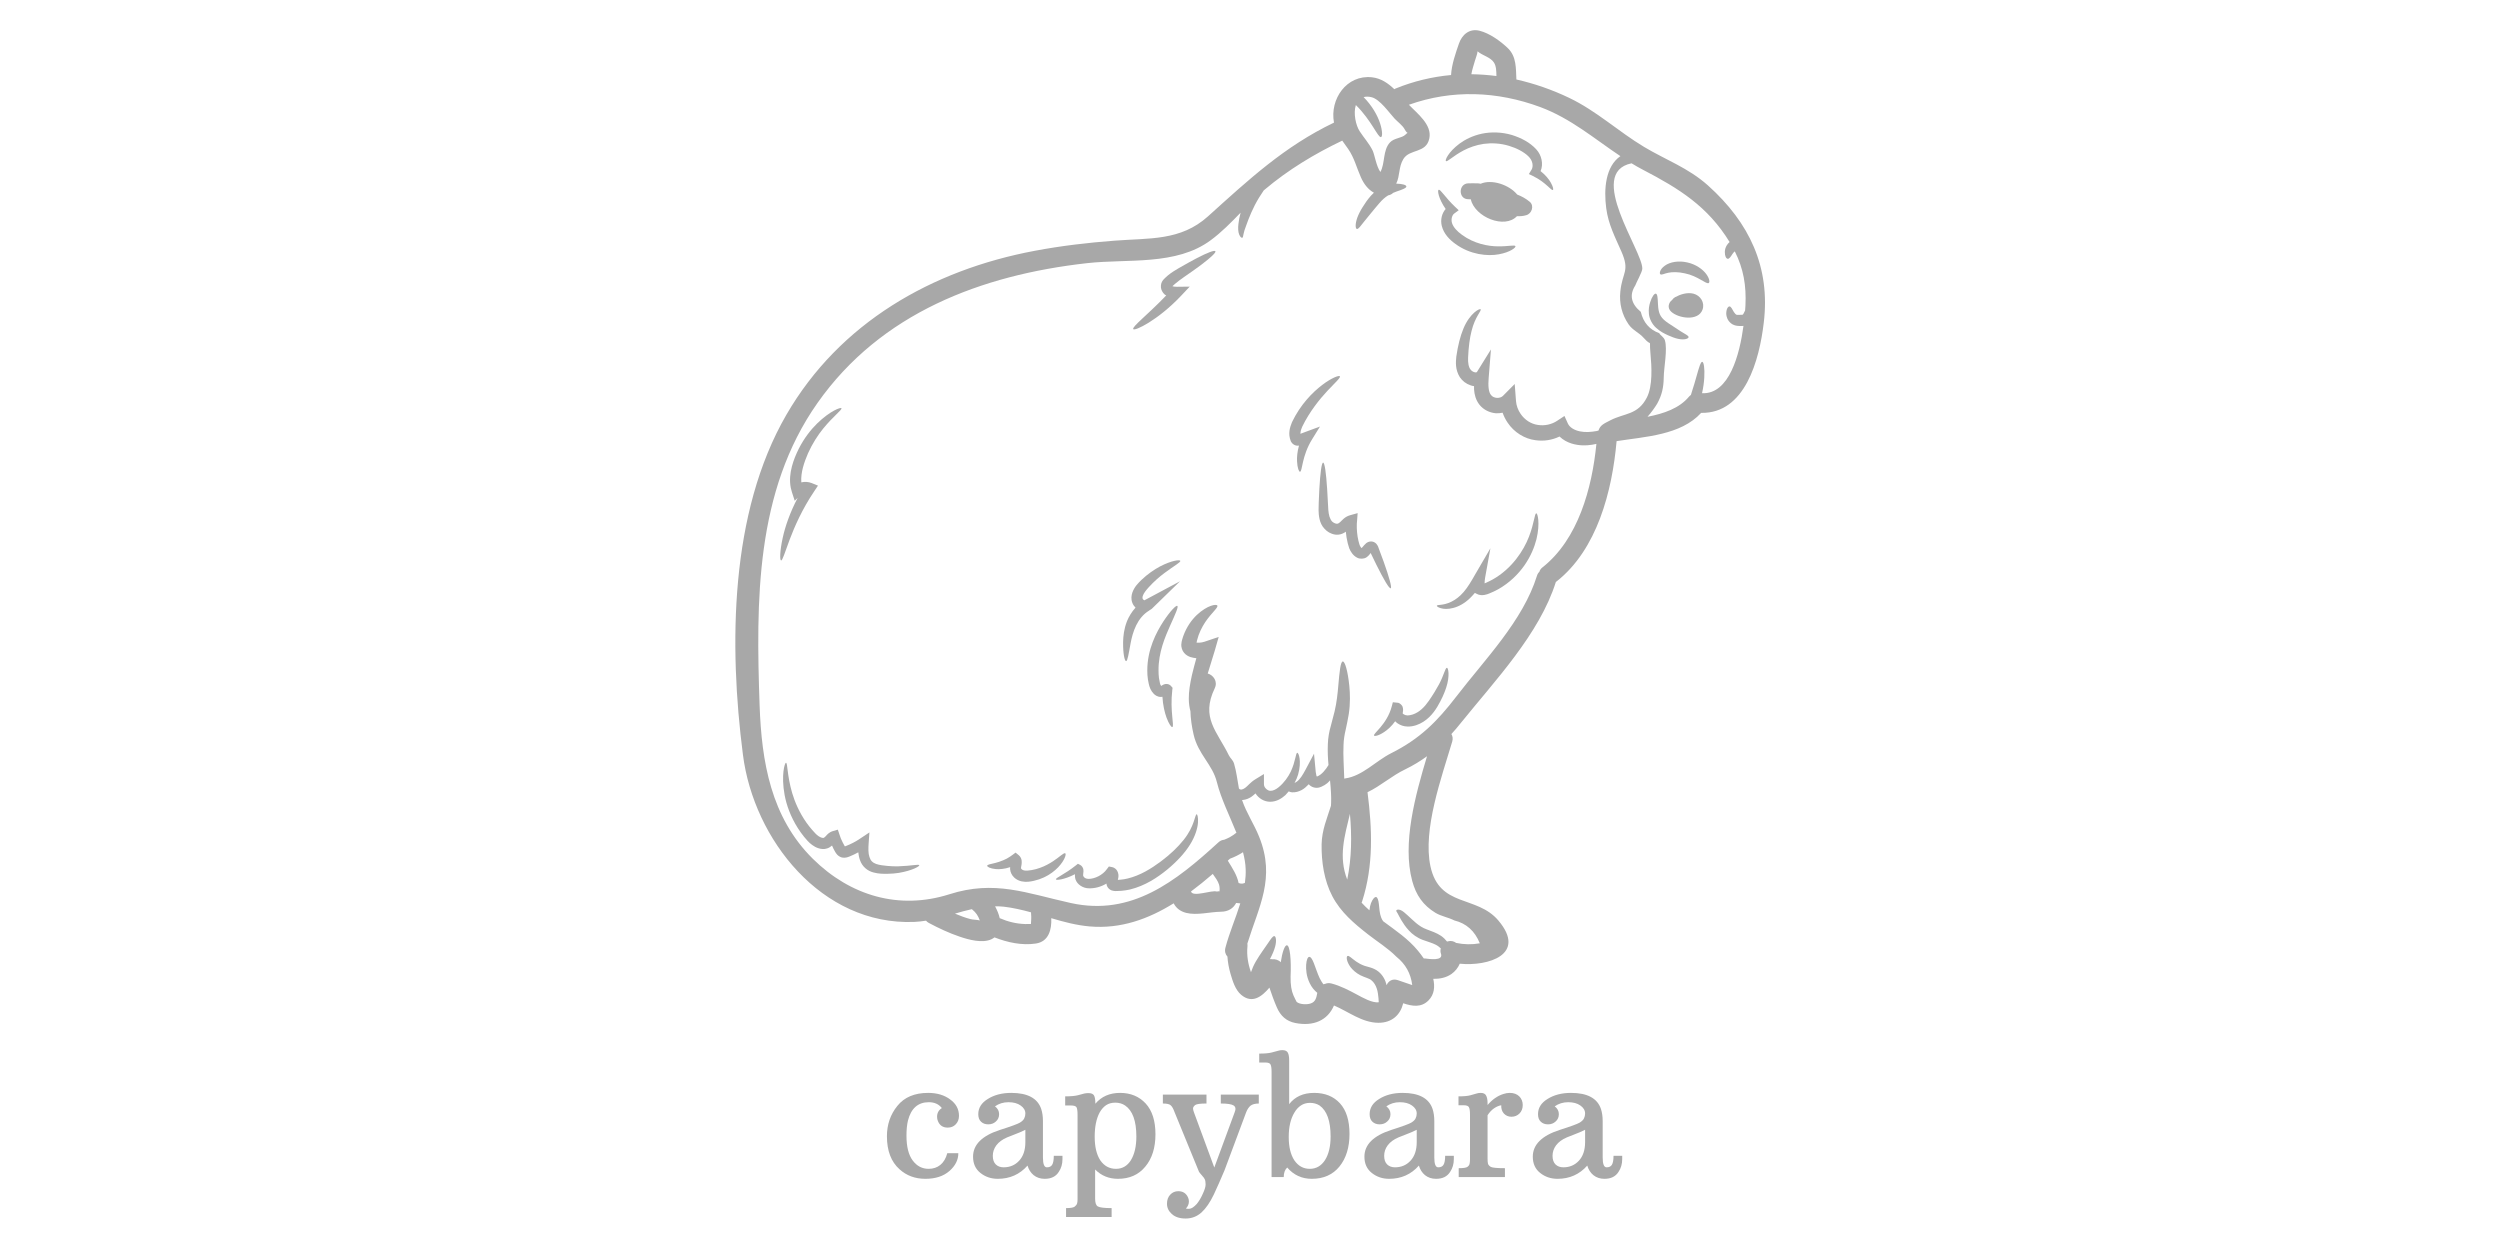 <svg xmlns="http://www.w3.org/2000/svg" xmlns:xlink="http://www.w3.org/1999/xlink" width="240" zoomAndPan="magnify" viewBox="0 0 180 90" height="120" preserveAspectRatio="xMidYMid meet" version="1.0"><defs><g/><clipPath id="fb0b25c9d9"><path d="M 52.449 2 L 127.449 2 L 127.449 73.949 L 52.449 73.949 Z M 52.449 2 " clip-rule="nonzero"/></clipPath></defs><rect x="-18" width="216" fill="#ffffff" y="-9" height="108" fill-opacity="1"/><path fill="#a8a8a8" d="M 121.934 21.145 C 122.434 21.277 122.762 21.789 122.582 22.293 C 122.277 23.148 120.844 22.926 120.324 22.441 C 120.023 22.164 120.137 21.785 120.395 21.594 C 120.441 21.523 120.508 21.453 120.602 21.398 C 120.992 21.188 121.488 21.031 121.934 21.145 " fill-opacity="1" fill-rule="nonzero"/><path fill="#a8a8a8" d="M 86.16 58.629 C 86.211 58.629 86.281 58.84 86.254 59.238 C 86.223 59.637 86.059 60.207 85.684 60.809 C 85.312 61.41 84.738 62.031 84.035 62.613 C 83.332 63.184 82.457 63.773 81.363 64.043 C 81.164 64.086 80.961 64.121 80.762 64.137 C 80.66 64.148 80.559 64.152 80.457 64.152 C 80.355 64.148 80.289 64.18 80.047 64.113 C 79.93 64.074 79.809 63.98 79.738 63.863 C 79.688 63.77 79.668 63.688 79.664 63.617 C 79.254 63.863 78.801 63.98 78.348 63.957 C 77.98 63.938 77.555 63.699 77.43 63.301 C 77.402 63.199 77.387 63.098 77.395 62.988 C 77.395 62.969 77.402 62.957 77.402 62.941 C 76.594 63.355 76.039 63.387 76.027 63.316 C 75.988 63.203 76.641 62.969 77.492 62.285 L 77.609 62.191 L 77.777 62.277 C 77.906 62.34 77.996 62.512 78.004 62.617 C 78.02 62.727 78.004 62.805 77.996 62.871 C 77.988 62.938 77.984 62.996 77.984 63.027 C 77.984 63.047 77.992 63.07 78.004 63.09 C 78.055 63.195 78.184 63.281 78.387 63.281 C 78.82 63.273 79.379 63.02 79.695 62.578 L 79.84 62.387 L 80.098 62.438 C 80.227 62.469 80.371 62.578 80.43 62.688 C 80.496 62.801 80.516 62.902 80.527 62.98 C 80.539 63.121 80.512 63.25 80.484 63.352 C 80.551 63.352 80.617 63.344 80.688 63.336 C 80.852 63.324 81.016 63.293 81.184 63.254 C 82.086 63.039 82.891 62.539 83.578 62.027 C 84.266 61.512 84.82 60.98 85.215 60.48 C 86.02 59.488 86.031 58.629 86.16 58.629 " fill-opacity="1" fill-rule="nonzero"/><path fill="#a8a8a8" d="M 76.699 61.438 C 76.785 61.488 76.676 61.93 76.184 62.449 C 75.934 62.707 75.59 62.977 75.156 63.176 C 74.941 63.277 74.699 63.359 74.441 63.418 C 74.188 63.473 73.906 63.531 73.551 63.457 C 73.164 63.375 72.773 63.07 72.727 62.582 C 72.727 62.527 72.727 62.477 72.73 62.434 C 72.332 62.57 71.961 62.598 71.691 62.574 C 71.277 62.535 71.07 62.406 71.078 62.332 C 71.09 62.16 72.012 62.23 72.902 61.551 L 73.121 61.387 L 73.359 61.582 C 73.473 61.676 73.551 61.844 73.559 61.969 C 73.574 62.09 73.559 62.18 73.551 62.258 C 73.52 62.398 73.508 62.512 73.512 62.516 C 73.512 62.535 73.59 62.645 73.727 62.668 C 73.859 62.703 74.074 62.684 74.285 62.645 C 74.492 62.609 74.688 62.555 74.871 62.488 C 75.242 62.359 75.559 62.18 75.816 62.012 C 76.32 61.68 76.598 61.375 76.699 61.438 " fill-opacity="1" fill-rule="nonzero"/><path fill="#a8a8a8" d="M 84.98 40.379 C 85.02 40.488 84.52 40.746 83.824 41.27 C 83.48 41.527 83.09 41.863 82.707 42.285 C 82.516 42.496 82.34 42.715 82.281 42.906 C 82.25 42.992 82.258 43.098 82.27 43.109 C 82.285 43.152 82.359 43.211 82.395 43.223 C 82.398 43.223 82.398 43.227 82.398 43.227 C 82.422 43.211 82.438 43.191 82.461 43.188 L 84.961 41.852 L 82.922 43.84 C 82.891 43.863 82.863 43.879 82.836 43.895 C 82.809 43.914 82.789 43.93 82.762 43.941 C 82.754 43.949 82.746 43.953 82.734 43.965 C 82.324 44.207 82.012 44.605 81.812 45.012 C 81.594 45.453 81.48 45.91 81.406 46.301 C 81.262 47.086 81.184 47.602 81.078 47.602 C 80.977 47.598 80.855 47.102 80.863 46.242 C 80.871 45.816 80.922 45.285 81.148 44.715 C 81.281 44.395 81.48 44.055 81.758 43.75 C 81.664 43.656 81.59 43.555 81.535 43.422 C 81.418 43.125 81.461 42.875 81.531 42.66 C 81.688 42.23 81.961 41.977 82.176 41.762 C 82.629 41.328 83.105 41.008 83.52 40.785 C 84.359 40.348 84.949 40.285 84.98 40.379 " fill-opacity="1" fill-rule="nonzero"/><path fill="#a8a8a8" d="M 104.176 48.082 C 104.273 48.07 104.406 48.648 104.129 49.5 C 103.992 49.926 103.785 50.383 103.484 50.891 C 103.188 51.383 102.715 51.961 101.965 52.215 C 101.762 52.281 101.551 52.32 101.32 52.309 C 101.066 52.301 100.848 52.227 100.637 52.09 C 100.574 52.051 100.512 51.992 100.453 51.93 C 100.203 52.281 99.918 52.535 99.676 52.695 C 99.262 52.98 98.965 53.023 98.93 52.961 C 98.895 52.887 99.105 52.703 99.387 52.371 C 99.672 52.035 100.035 51.523 100.211 50.844 L 100.285 50.562 L 100.641 50.598 C 100.781 50.605 100.973 50.789 100.992 50.914 C 101.031 51.035 101.02 51.109 101.02 51.172 C 101.016 51.227 101.004 51.277 101 51.312 L 100.996 51.367 C 100.996 51.371 100.996 51.371 100.996 51.371 C 101 51.371 101.004 51.391 101.074 51.434 C 101.137 51.477 101.254 51.512 101.34 51.512 C 101.449 51.512 101.586 51.484 101.711 51.445 C 102.191 51.289 102.574 50.898 102.863 50.477 C 103.16 50.055 103.418 49.625 103.605 49.281 C 103.977 48.582 104.055 48.082 104.176 48.082 " fill-opacity="1" fill-rule="nonzero"/><path fill="#a8a8a8" d="M 110.148 14.535 C 110.48 14.824 110.285 15.383 109.895 15.492 C 109.664 15.562 109.441 15.574 109.219 15.566 C 108.34 16.504 106.199 15.645 105.891 14.344 C 105.836 14.352 105.777 14.344 105.727 14.344 C 104.984 14.359 104.988 13.211 105.727 13.199 C 105.973 13.191 106.215 13.199 106.457 13.203 C 106.512 13.211 106.559 13.223 106.605 13.23 C 107.406 12.883 108.66 13.301 109.238 14.008 C 109.566 14.137 109.867 14.297 110.148 14.535 " fill-opacity="1" fill-rule="nonzero"/><path fill="#a8a8a8" d="M 87.508 18.09 C 87.566 18.176 87.176 18.547 86.488 19.066 C 86.148 19.324 85.727 19.617 85.262 19.938 C 85.035 20.098 84.805 20.262 84.598 20.441 C 84.547 20.484 84.492 20.535 84.445 20.578 C 84.43 20.59 84.426 20.598 84.418 20.609 C 84.465 20.629 84.582 20.648 84.734 20.648 L 85.66 20.637 L 85.016 21.32 C 83.371 23.055 81.684 23.867 81.594 23.695 C 81.488 23.531 82.633 22.664 83.969 21.27 C 83.938 21.25 83.91 21.242 83.875 21.219 C 83.762 21.121 83.668 20.996 83.613 20.828 C 83.559 20.668 83.582 20.434 83.66 20.289 C 83.742 20.145 83.828 20.07 83.891 20.008 C 83.953 19.949 84.02 19.891 84.086 19.832 C 84.348 19.617 84.617 19.457 84.867 19.309 C 85.359 19.027 85.801 18.781 86.184 18.578 C 86.945 18.188 87.449 17.992 87.508 18.09 " fill-opacity="1" fill-rule="nonzero"/><path fill="#a8a8a8" d="M 109.113 17.727 C 109.156 17.816 108.746 18.16 107.918 18.309 C 107.113 18.461 105.855 18.344 104.785 17.559 C 104.363 17.254 103.953 16.836 103.809 16.27 C 103.699 15.828 103.809 15.363 104.086 15.047 C 103.566 14.293 103.48 13.699 103.582 13.668 C 103.715 13.609 104.043 14.207 104.762 14.887 L 105.027 15.137 L 104.699 15.379 C 104.547 15.492 104.461 15.801 104.547 16.066 C 104.637 16.355 104.906 16.652 105.262 16.906 C 106.129 17.547 107.152 17.738 107.875 17.738 C 108.605 17.746 109.066 17.613 109.113 17.727 " fill-opacity="1" fill-rule="nonzero"/><path fill="#a8a8a8" d="M 121.578 24.27 C 121.586 24.379 121.281 24.5 120.816 24.395 C 120.59 24.348 120.336 24.246 120.082 24.133 C 119.832 24.016 119.531 23.871 119.242 23.605 C 118.949 23.348 118.754 22.945 118.723 22.609 C 118.684 22.262 118.742 21.988 118.809 21.77 C 118.945 21.336 119.121 21.121 119.223 21.145 C 119.34 21.176 119.355 21.457 119.371 21.848 C 119.379 22.043 119.395 22.262 119.453 22.473 C 119.516 22.68 119.609 22.844 119.793 23.016 C 119.973 23.184 120.211 23.332 120.441 23.48 C 120.66 23.625 120.855 23.754 121.023 23.863 C 121.344 24.07 121.574 24.156 121.578 24.27 " fill-opacity="1" fill-rule="nonzero"/><path fill="#a8a8a8" d="M 60.582 29.391 C 60.652 29.5 60.016 29.941 59.262 30.867 C 58.887 31.332 58.496 31.926 58.176 32.641 C 57.906 33.27 57.641 34.02 57.695 34.73 C 57.945 34.672 58.203 34.688 58.441 34.781 L 58.895 34.965 L 58.625 35.371 C 56.875 37.965 56.453 40.398 56.234 40.352 C 56.145 40.336 56.137 39.711 56.359 38.707 C 56.531 37.926 56.871 36.91 57.434 35.844 L 57.219 36.055 L 57.02 35.441 C 56.988 35.344 56.961 35.242 56.938 35.133 C 56.828 34.586 56.895 34.055 57.016 33.59 C 57.137 33.121 57.316 32.707 57.508 32.316 C 57.898 31.547 58.375 30.938 58.84 30.484 C 59.77 29.578 60.539 29.309 60.582 29.391 " fill-opacity="1" fill-rule="nonzero"/><path fill="#a8a8a8" d="M 110.613 36.961 C 110.707 36.945 110.902 37.672 110.625 38.824 C 110.48 39.398 110.211 40.055 109.762 40.703 C 109.312 41.344 108.68 41.969 107.879 42.422 C 107.68 42.539 107.461 42.629 107.254 42.719 C 107.152 42.762 107.027 42.812 106.875 42.836 C 106.719 42.863 106.516 42.863 106.324 42.758 L 106.191 42.688 C 106.074 42.82 105.961 42.953 105.84 43.066 C 105.465 43.434 105.02 43.676 104.641 43.77 C 104.258 43.875 103.934 43.852 103.734 43.789 C 103.531 43.73 103.441 43.648 103.453 43.613 C 103.477 43.516 103.895 43.617 104.484 43.332 C 104.781 43.188 105.09 42.965 105.383 42.625 C 105.676 42.285 105.941 41.84 106.23 41.328 L 107.309 39.477 L 106.926 41.605 C 106.902 41.734 106.895 41.871 106.891 42.004 C 106.906 41.992 106.926 41.988 106.949 41.977 C 107.129 41.898 107.309 41.816 107.48 41.719 C 108.871 40.934 109.703 39.633 110.082 38.652 C 110.469 37.656 110.488 36.961 110.613 36.961 " fill-opacity="1" fill-rule="nonzero"/><path fill="#a8a8a8" d="M 96.473 27.094 C 96.535 27.191 96.137 27.543 95.57 28.145 C 95.016 28.738 94.281 29.645 93.762 30.719 C 93.699 30.867 93.648 31.008 93.637 31.133 C 93.629 31.164 93.629 31.199 93.629 31.234 C 93.766 31.184 93.902 31.133 94.035 31.082 L 95.039 30.711 L 94.488 31.602 C 93.711 32.84 93.781 33.965 93.598 33.965 C 93.527 33.973 93.41 33.703 93.387 33.215 C 93.371 32.91 93.406 32.52 93.527 32.082 C 93.434 32.098 93.312 32.094 93.199 32.035 C 93.055 31.965 92.977 31.844 92.938 31.766 C 92.723 31.227 92.867 30.785 93.023 30.398 C 93.629 29.129 94.492 28.258 95.195 27.719 C 95.895 27.188 96.418 27.008 96.473 27.094 " fill-opacity="1" fill-rule="nonzero"/><path fill="#a8a8a8" d="M 122.84 19.719 C 123.09 20.055 123.117 20.32 123.027 20.379 C 122.84 20.484 122.258 19.871 121.305 19.68 C 120.836 19.574 120.406 19.578 120.121 19.637 C 119.832 19.691 119.652 19.812 119.555 19.754 C 119.457 19.711 119.496 19.387 119.875 19.125 C 120.246 18.855 120.867 18.754 121.484 18.895 C 122.105 19.031 122.59 19.387 122.84 19.719 " fill-opacity="1" fill-rule="nonzero"/><path fill="#a8a8a8" d="M 111.664 13.16 C 111.828 13.457 111.859 13.648 111.809 13.676 C 111.691 13.75 111.301 13.117 110.367 12.672 L 110.078 12.531 L 110.273 12.215 C 110.414 11.98 110.367 11.559 110.043 11.254 C 109.723 10.938 109.188 10.66 108.645 10.5 C 108.016 10.309 107.387 10.285 106.824 10.359 C 106.266 10.441 105.773 10.625 105.383 10.828 C 104.598 11.242 104.207 11.676 104.109 11.598 C 104.023 11.547 104.27 10.953 105.082 10.344 C 105.48 10.051 106.031 9.766 106.699 9.625 C 107.355 9.488 108.121 9.5 108.871 9.723 C 109.539 9.938 110.133 10.242 110.602 10.742 C 111 11.164 111.141 11.824 110.922 12.32 C 111.289 12.609 111.531 12.918 111.664 13.16 " fill-opacity="1" fill-rule="nonzero"/><g clip-path="url(#fb0b25c9d9)"><path fill="#a8a8a8" d="M 70.547 66.273 C 70.418 65.93 70.285 65.715 69.988 65.473 C 69.98 65.469 69.98 65.465 69.969 65.461 C 69.562 65.551 69.164 65.66 68.758 65.781 C 69.125 65.938 69.496 66.074 69.875 66.176 C 70.066 66.227 70.352 66.215 70.547 66.273 Z M 74.227 66.527 C 74.242 66.289 74.266 66.055 74.238 65.801 C 74.234 65.766 74.234 65.727 74.234 65.688 C 73.59 65.512 72.938 65.359 72.27 65.281 C 72.059 65.258 71.848 65.254 71.645 65.254 C 71.789 65.523 71.914 65.812 71.98 66.109 L 71.984 66.109 C 72.559 66.363 73.184 66.512 73.812 66.531 C 73.949 66.535 74.09 66.535 74.227 66.527 Z M 87.797 64.195 C 87.832 64.043 87.812 63.828 87.77 63.688 C 87.695 63.438 87.5 63.172 87.32 62.922 C 86.816 63.359 86.289 63.785 85.75 64.188 C 85.895 64.625 87.227 64.066 87.617 64.191 C 87.723 64.16 87.781 64.168 87.797 64.195 Z M 97 63.332 C 97.324 61.766 97.336 60.188 97.195 58.598 C 96.809 60.207 96.359 61.684 97 63.332 Z M 101.191 9.695 C 101.449 9.426 101.363 9.746 101.137 9.312 C 101 9.043 100.625 8.766 100.418 8.547 C 100.035 8.141 99.348 7.129 98.738 6.996 C 98.516 6.941 98.332 6.953 98.18 6.992 C 98.797 7.617 99.188 8.328 99.363 8.871 C 99.551 9.453 99.539 9.844 99.434 9.871 C 99.219 9.934 98.754 8.676 97.621 7.562 C 97.43 8.152 97.617 9.031 97.898 9.453 C 98.207 9.93 98.586 10.336 98.836 10.852 C 98.977 11.164 99.094 11.969 99.387 12.383 C 99.738 11.762 99.547 10.824 100.082 10.25 C 100.383 9.93 100.938 9.949 101.191 9.695 Z M 100.641 70.57 C 100.984 70.691 101.332 70.809 101.68 70.926 C 101.578 70.09 101.199 69.414 100.543 68.887 C 99.93 68.266 99.184 67.812 98.5 67.277 C 97.488 66.484 96.531 65.68 95.926 64.523 C 95.336 63.398 95.137 62.043 95.156 60.789 C 95.176 59.754 95.551 58.914 95.828 58.02 C 95.832 57.957 95.84 57.895 95.84 57.82 C 95.859 57.359 95.824 56.805 95.762 56.188 C 95.699 56.254 95.645 56.32 95.566 56.387 C 95.441 56.488 95.316 56.57 95.133 56.648 C 95.039 56.688 94.93 56.723 94.797 56.723 C 94.66 56.723 94.512 56.684 94.391 56.605 C 94.324 56.566 94.273 56.516 94.23 56.465 C 94.078 56.625 93.918 56.773 93.727 56.879 C 93.508 56.996 93.277 57.062 93.023 57.047 C 92.953 57.039 92.879 57.023 92.789 56.98 C 92.715 57.07 92.637 57.16 92.543 57.254 C 92.289 57.477 91.93 57.727 91.441 57.727 C 91.008 57.719 90.625 57.484 90.395 57.125 C 90.305 57.211 90.203 57.297 90.082 57.383 C 89.914 57.488 89.715 57.578 89.48 57.598 C 89.461 57.602 89.445 57.598 89.426 57.598 C 89.754 58.559 90.285 59.316 90.656 60.242 C 91.863 63.223 90.629 65.273 89.809 67.941 C 89.816 68.012 89.828 68.074 89.816 68.152 C 89.754 68.793 89.859 69.402 90.07 70 C 90.156 69.75 90.266 69.492 90.414 69.234 C 90.742 68.672 91.074 68.246 91.289 67.918 C 91.508 67.602 91.641 67.383 91.758 67.402 C 91.863 67.422 91.926 67.715 91.812 68.148 C 91.742 68.422 91.605 68.734 91.434 69.059 C 91.488 69.051 91.547 69.059 91.605 69.066 C 91.824 69.047 92.051 69.113 92.215 69.281 C 92.324 68.543 92.5 68.059 92.652 68.059 C 92.879 68.062 92.977 69.109 92.922 70.312 C 92.91 70.895 92.984 71.344 93.129 71.668 C 93.215 71.883 93.312 72.027 93.359 72.137 C 93.586 72.328 94.09 72.34 94.352 72.254 C 94.723 72.145 94.785 71.824 94.844 71.484 C 94.633 71.312 94.438 71.082 94.301 70.793 C 94.051 70.281 94.023 69.789 94.043 69.457 C 94.07 69.113 94.152 68.91 94.258 68.895 C 94.371 68.879 94.492 69.07 94.605 69.367 C 94.727 69.672 94.844 70.066 95.02 70.438 C 95.102 70.598 95.188 70.738 95.281 70.867 C 95.32 70.852 95.367 70.844 95.414 70.836 C 95.543 70.781 95.699 70.766 95.871 70.812 C 96.531 70.988 97.113 71.293 97.707 71.613 C 98.074 71.809 98.812 72.238 99.27 72.16 C 99.266 72.066 99.254 71.965 99.25 71.859 C 99.23 71.648 99.203 71.402 99.129 71.18 C 99.051 70.945 98.922 70.719 98.738 70.578 C 98.598 70.445 98.285 70.387 97.949 70.219 C 97.633 70.059 97.398 69.836 97.238 69.633 C 96.93 69.207 96.926 68.871 97.02 68.832 C 97.125 68.777 97.312 69 97.645 69.23 C 97.809 69.344 98.012 69.457 98.246 69.539 C 98.363 69.578 98.492 69.609 98.668 69.66 C 98.836 69.711 99.059 69.801 99.242 69.949 C 99.59 70.23 99.758 70.598 99.836 70.934 C 99.957 70.641 100.25 70.438 100.641 70.57 Z M 104.844 67.891 C 105.406 68.008 105.977 68.02 106.547 67.918 C 106.188 67.031 105.574 66.48 104.715 66.273 C 104.293 66.055 103.773 65.973 103.359 65.727 C 102.461 65.18 101.953 64.449 101.68 63.43 C 100.953 60.734 101.898 57.27 102.746 54.449 C 102.273 54.793 101.762 55.109 101.195 55.383 C 100.191 55.863 99.414 56.586 98.461 57.039 C 98.801 59.699 98.902 62.32 98.074 64.898 C 98.066 64.934 98.051 64.961 98.035 64.992 C 98.215 65.188 98.402 65.371 98.598 65.543 C 98.617 65.34 98.664 65.16 98.711 65.027 C 98.832 64.727 98.969 64.57 99.078 64.586 C 99.188 64.609 99.246 64.812 99.281 65.105 C 99.312 65.395 99.328 65.777 99.449 66.074 C 99.484 66.164 99.531 66.25 99.59 66.332 C 100.473 66.984 101.395 67.602 102.09 68.449 C 102.223 68.609 102.367 68.797 102.512 69.008 C 102.535 69.008 102.562 69.008 102.586 69.008 C 102.867 69.039 103.953 69.223 103.746 68.656 C 103.699 68.535 103.707 68.406 103.738 68.285 C 103.633 68.188 103.516 68.09 103.371 68.02 C 103.137 67.898 102.82 67.812 102.438 67.672 C 102.047 67.531 101.672 67.258 101.441 66.996 C 101.195 66.734 101.031 66.473 100.898 66.258 C 100.766 66.039 100.688 65.863 100.637 65.777 C 100.59 65.68 100.527 65.625 100.531 65.566 C 100.527 65.516 100.637 65.453 100.82 65.516 C 100.996 65.582 101.164 65.738 101.34 65.898 C 101.723 66.234 102.129 66.707 102.734 66.918 C 103.055 67.043 103.434 67.164 103.758 67.383 C 103.934 67.504 104.078 67.652 104.188 67.793 C 104.207 67.789 104.227 67.781 104.246 67.777 C 104.469 67.715 104.676 67.766 104.844 67.891 Z M 107.742 5.473 C 107.738 5.129 107.73 4.75 107.562 4.5 C 107.309 4.109 106.734 4 106.406 3.711 C 106.395 3.703 106.391 3.703 106.383 3.699 C 106.379 3.879 106.238 4.207 106.199 4.363 C 106.113 4.676 105.992 5.008 105.938 5.344 C 106.543 5.352 107.148 5.398 107.742 5.473 Z M 118.57 28.629 C 119.004 27.789 118.922 26.406 118.832 25.441 C 118.723 24.227 118.992 25.062 118.359 24.34 C 117.996 23.926 117.574 23.805 117.254 23.348 C 116.777 22.652 116.574 21.828 116.664 20.996 C 116.805 19.57 117.371 19.543 116.738 18.102 C 116.285 17.07 115.797 16.145 115.648 14.992 C 115.465 13.605 115.598 11.98 116.668 11.242 C 114.801 9.996 113.113 8.535 110.906 7.711 C 107.797 6.559 104.535 6.438 101.441 7.543 C 102.027 8.164 103.125 8.973 102.91 9.973 C 102.684 11.059 101.496 10.703 101.043 11.449 C 100.688 12.027 100.809 12.656 100.527 13.223 C 100.984 13.23 101.25 13.32 101.258 13.422 C 101.27 13.535 100.98 13.648 100.574 13.781 C 100.484 13.809 100.391 13.848 100.305 13.887 C 100.211 13.977 100.098 14.039 99.949 14.066 C 99.734 14.199 99.523 14.379 99.312 14.629 C 99.105 14.863 98.898 15.125 98.711 15.348 C 98.527 15.57 98.367 15.77 98.227 15.941 C 97.961 16.277 97.805 16.512 97.691 16.484 C 97.59 16.461 97.559 16.137 97.727 15.668 C 97.812 15.438 97.941 15.18 98.109 14.914 C 98.27 14.652 98.457 14.375 98.711 14.086 C 98.777 14.016 98.844 13.945 98.922 13.875 C 98.504 13.648 98.195 13.246 97.98 12.754 C 97.664 12.043 97.516 11.379 97.07 10.727 C 96.93 10.523 96.785 10.324 96.641 10.125 C 94.641 11.082 92.746 12.223 91.039 13.668 C 91.023 13.68 91.004 13.691 90.988 13.711 C 90.875 13.875 90.758 14.055 90.648 14.234 C 90.203 14.965 89.918 15.695 89.727 16.234 C 89.621 16.508 89.559 16.703 89.535 16.848 C 89.5 16.992 89.5 17.09 89.453 17.117 C 89.406 17.145 89.301 17.082 89.223 16.891 C 89.145 16.707 89.129 16.418 89.168 16.113 C 89.191 15.879 89.246 15.605 89.324 15.312 C 88.641 16.016 87.961 16.715 87.176 17.293 C 84.684 19.148 81.184 18.617 78.254 18.949 C 70.648 19.805 63.418 22.543 58.863 29.008 C 54.375 35.379 54.434 43.301 54.691 50.777 C 54.836 54.855 55.504 58.84 58.523 61.832 C 61.227 64.504 64.738 65.535 68.355 64.387 C 71.625 63.344 73.891 64.309 77.109 65.02 C 81.488 65.984 84.672 63.445 87.723 60.652 C 87.852 60.531 87.996 60.473 88.141 60.461 C 88.438 60.348 88.73 60.191 88.969 59.992 C 88.988 59.98 89.004 59.969 89.023 59.961 C 88.535 58.742 87.914 57.512 87.617 56.32 C 87.305 55.043 86.266 54.316 85.941 52.895 C 85.805 52.309 85.727 51.754 85.711 51.207 C 85.645 50.965 85.594 50.664 85.594 50.309 C 85.586 49.797 85.684 49.203 85.824 48.586 C 85.918 48.203 86.02 47.801 86.137 47.391 C 86.004 47.379 85.871 47.355 85.703 47.305 C 85.562 47.254 85.395 47.172 85.254 47.004 C 85.109 46.84 85.051 46.59 85.051 46.43 C 85.074 46.094 85.145 45.992 85.191 45.809 C 85.426 45.145 85.801 44.629 86.172 44.277 C 86.938 43.562 87.594 43.473 87.648 43.602 C 87.723 43.75 87.254 44.09 86.777 44.793 C 86.543 45.145 86.312 45.594 86.184 46.113 C 86.172 46.16 86.16 46.219 86.152 46.273 C 86.215 46.277 86.289 46.277 86.363 46.273 C 86.48 46.266 86.605 46.242 86.727 46.203 L 87.746 45.859 L 87.449 46.895 L 87.434 46.941 C 87.273 47.488 87.113 48.004 86.957 48.492 C 87.355 48.605 87.699 49.059 87.461 49.555 C 86.438 51.684 87.629 52.645 88.477 54.383 C 88.586 54.602 88.766 54.707 88.852 54.98 C 89.027 55.566 89.09 56.172 89.203 56.773 C 89.223 56.789 89.238 56.805 89.254 56.82 C 89.312 56.852 89.344 56.855 89.406 56.844 C 89.461 56.836 89.555 56.797 89.645 56.73 C 89.82 56.617 90.012 56.332 90.402 56.098 L 91.004 55.73 L 91.004 56.453 C 91.004 56.508 91.012 56.566 91.035 56.617 C 91.109 56.797 91.305 56.938 91.457 56.938 C 91.637 56.953 91.863 56.844 92.059 56.684 C 92.465 56.352 92.75 55.934 92.934 55.559 C 93.293 54.793 93.281 54.215 93.406 54.203 C 93.496 54.184 93.738 54.789 93.465 55.762 C 93.406 55.957 93.32 56.168 93.207 56.375 C 93.258 56.352 93.312 56.32 93.367 56.281 C 93.598 56.117 93.785 55.816 94 55.414 L 94.609 54.266 L 94.734 55.59 C 94.746 55.684 94.766 55.781 94.781 55.844 C 94.797 55.875 94.805 55.898 94.816 55.914 C 94.82 55.906 94.828 55.906 94.844 55.902 C 94.902 55.879 95 55.824 95.074 55.77 C 95.234 55.648 95.371 55.492 95.496 55.32 C 95.551 55.238 95.605 55.16 95.652 55.082 C 95.609 54.609 95.582 54.113 95.605 53.582 C 95.617 53.141 95.699 52.672 95.809 52.305 C 95.906 51.93 96.004 51.559 96.094 51.207 C 96.246 50.555 96.309 49.926 96.355 49.395 C 96.445 48.324 96.52 47.633 96.684 47.625 C 96.832 47.625 97.039 48.281 97.152 49.391 C 97.207 49.953 97.227 50.637 97.113 51.402 C 97.051 51.781 96.977 52.129 96.895 52.512 C 96.801 52.902 96.746 53.254 96.734 53.641 C 96.695 54.41 96.766 55.191 96.781 55.922 C 96.785 55.969 96.781 56.02 96.785 56.062 C 96.809 56.059 96.828 56.051 96.852 56.047 C 98.109 55.867 99.039 54.797 100.172 54.227 C 102.219 53.199 103.457 51.973 104.863 50.141 C 106.883 47.508 109.656 44.695 110.66 41.461 C 110.695 41.336 110.758 41.242 110.836 41.168 C 110.867 41.051 110.938 40.945 111.062 40.848 C 113.625 38.828 114.625 35.16 114.941 31.961 C 114.527 32.055 114.074 32.109 113.578 32.031 C 113.293 31.988 112.992 31.902 112.699 31.738 C 112.555 31.656 112.414 31.551 112.285 31.43 C 111.762 31.684 111.16 31.781 110.559 31.695 C 109.77 31.602 109.004 31.117 108.551 30.434 C 108.398 30.215 108.277 29.969 108.188 29.715 C 108.02 29.75 107.855 29.766 107.691 29.754 C 107.262 29.715 106.824 29.516 106.527 29.148 C 106.25 28.801 106.156 28.391 106.133 28.051 C 106.125 27.965 106.129 27.883 106.129 27.801 C 106.035 27.793 105.953 27.77 105.879 27.742 C 105.555 27.633 105.297 27.434 105.109 27.16 C 104.77 26.609 104.812 26.082 104.855 25.672 C 104.969 24.875 105.141 24.195 105.375 23.637 C 105.605 23.086 105.914 22.707 106.156 22.496 C 106.406 22.281 106.578 22.23 106.605 22.27 C 106.691 22.363 106.199 22.805 105.949 23.84 C 105.82 24.34 105.734 25.008 105.703 25.738 C 105.684 26.09 105.734 26.438 105.887 26.617 C 105.949 26.699 106.062 26.777 106.168 26.801 C 106.281 26.832 106.328 26.801 106.344 26.777 L 107.348 25.16 L 107.184 27.211 C 107.141 27.734 107.16 28.246 107.371 28.461 C 107.449 28.562 107.605 28.637 107.781 28.648 C 107.953 28.656 108.117 28.598 108.207 28.508 L 109.059 27.648 L 109.152 28.875 C 109.176 29.195 109.293 29.52 109.484 29.797 C 109.785 30.238 110.23 30.523 110.723 30.594 C 111.215 30.676 111.73 30.555 112.109 30.301 L 112.641 29.949 L 112.887 30.496 C 113.012 30.773 113.359 30.98 113.758 31.059 C 114.145 31.141 114.562 31.105 114.953 31.035 C 115.004 31.023 115.047 31.008 115.09 31 C 115.223 30.609 115.453 30.516 115.953 30.258 C 116.965 29.734 117.918 29.891 118.57 28.629 Z M 125.672 21.996 C 125.742 20.566 125.531 19.336 124.906 18.098 C 124.848 18.141 124.789 18.207 124.738 18.285 C 124.613 18.48 124.504 18.652 124.391 18.633 C 124.285 18.613 124.184 18.457 124.188 18.133 C 124.191 17.977 124.234 17.758 124.414 17.543 C 124.445 17.504 124.484 17.465 124.531 17.426 C 122.953 14.852 120.891 13.578 118.305 12.23 C 118.02 12.082 117.746 11.926 117.473 11.758 C 114.172 12.441 118.285 18.082 118.246 19.348 C 118.242 19.59 117.781 20.398 117.742 20.551 C 117.301 21.238 117.434 21.871 118.137 22.453 C 118.32 23.223 118.766 23.734 119.465 23.988 C 119.566 24.176 119.801 24.266 119.871 24.5 C 120.074 25.16 119.793 26.48 119.789 27.191 C 119.777 27.895 119.66 28.445 119.316 29.066 C 119.152 29.34 118.898 29.691 118.621 30.008 C 119.793 29.781 120.914 29.398 121.605 28.562 C 121.652 28.508 121.699 28.473 121.746 28.434 C 121.766 28.375 121.785 28.312 121.801 28.25 C 121.941 27.832 122.051 27.441 122.145 27.109 C 122.328 26.461 122.449 26.039 122.562 26.051 C 122.668 26.059 122.75 26.5 122.707 27.207 C 122.688 27.527 122.637 27.906 122.547 28.312 C 124.508 28.402 125.254 25.52 125.531 23.461 C 125.516 23.461 125.504 23.469 125.492 23.469 C 125.324 23.48 125.242 23.473 125.094 23.461 C 124.953 23.449 124.75 23.383 124.625 23.273 C 124.367 23.059 124.305 22.797 124.289 22.609 C 124.289 22.23 124.418 22.074 124.516 22.062 C 124.633 22.055 124.723 22.27 124.844 22.473 C 124.902 22.566 124.984 22.652 125.047 22.668 C 125.082 22.672 125.086 22.672 125.16 22.672 C 125.219 22.672 125.355 22.672 125.418 22.664 C 125.449 22.664 125.473 22.656 125.477 22.652 L 125.484 22.652 L 125.484 22.664 C 125.488 22.656 125.488 22.656 125.492 22.648 C 125.508 22.629 125.527 22.59 125.551 22.547 C 125.586 22.48 125.613 22.418 125.648 22.355 C 125.652 22.223 125.668 22.102 125.672 21.996 Z M 122.977 13.355 C 125.957 16.031 127.473 19.223 126.992 23.227 C 126.676 25.918 125.648 29.785 122.484 29.727 C 121.012 31.336 118.449 31.438 116.395 31.762 C 116.074 35.371 114.996 39.562 112.074 41.863 C 112.055 41.879 112.043 41.887 112.023 41.898 C 110.84 45.656 107.621 49.02 105.195 52.035 C 104.969 52.324 104.734 52.594 104.5 52.852 C 104.59 53 104.621 53.184 104.559 53.398 C 103.805 55.938 102.426 59.723 102.992 62.375 C 103.637 65.363 106.324 64.434 107.883 66.277 C 109.953 68.727 107.148 69.59 105.102 69.387 C 104.98 69.68 104.773 69.938 104.504 70.129 C 104.109 70.402 103.652 70.484 103.195 70.477 C 103.32 71.043 103.277 71.598 102.855 72.027 C 102.328 72.566 101.668 72.449 101.031 72.234 C 100.832 73.059 100.234 73.645 99.242 73.641 C 98.066 73.633 97.102 72.844 96.047 72.395 C 95.59 73.473 94.566 73.914 93.262 73.656 C 92.613 73.527 92.195 73.137 91.934 72.535 C 91.734 72.078 91.562 71.594 91.398 71.109 C 90.852 71.758 90.16 72.293 89.367 71.629 C 88.93 71.258 88.75 70.629 88.594 70.102 C 88.477 69.699 88.402 69.285 88.375 68.875 C 88.234 68.723 88.16 68.504 88.23 68.234 C 88.523 67.129 88.977 66.098 89.301 65.043 C 89.199 65.039 89.105 65.027 89.004 65.012 C 88.801 65.395 88.445 65.641 87.902 65.645 C 87.102 65.656 86.184 65.922 85.402 65.727 C 84.961 65.613 84.676 65.371 84.504 65.039 C 82.688 66.168 80.691 66.898 78.453 66.703 C 77.508 66.621 76.598 66.379 75.691 66.109 C 75.73 66.93 75.508 67.793 74.586 67.934 C 73.582 68.086 72.539 67.859 71.605 67.492 C 71.543 67.539 71.469 67.582 71.395 67.621 C 70.734 67.934 69.746 67.66 69.102 67.441 C 68.34 67.184 67.59 66.832 66.879 66.453 C 66.793 66.406 66.727 66.352 66.672 66.289 C 66.391 66.332 66.105 66.367 65.816 66.379 C 59.168 66.637 54.273 60.457 53.492 54.348 C 52.477 46.477 52.539 36.914 56.617 29.867 C 60.457 23.234 67.109 19.445 74.496 18.059 C 76.398 17.699 78.324 17.473 80.25 17.328 C 82.734 17.133 85.004 17.359 86.98 15.574 C 89.902 12.938 92.465 10.547 96.047 8.828 C 95.73 7.145 96.953 5.359 98.789 5.566 C 99.426 5.637 99.938 5.988 100.391 6.422 C 100.418 6.406 100.441 6.395 100.469 6.379 C 101.781 5.844 103.121 5.527 104.477 5.402 C 104.512 4.656 104.816 3.797 105.043 3.141 C 105.266 2.488 105.805 2.035 106.52 2.211 C 107.246 2.391 108.043 2.961 108.582 3.484 C 109.191 4.086 109.141 4.918 109.18 5.723 C 110.477 6.016 111.75 6.457 112.973 7.043 C 114.961 7.992 116.512 9.461 118.367 10.574 C 119.922 11.508 121.555 12.082 122.977 13.355 Z M 89.574 63.59 C 89.594 63.578 89.613 63.574 89.633 63.57 C 89.676 63.242 89.703 62.918 89.688 62.582 C 89.676 62.18 89.602 61.77 89.496 61.359 C 89.199 61.551 88.891 61.703 88.555 61.828 C 88.508 61.875 88.453 61.926 88.402 61.969 C 88.746 62.527 89.062 63.004 89.18 63.578 C 89.23 63.598 89.285 63.609 89.344 63.621 C 89.359 63.621 89.387 63.621 89.406 63.621 C 89.426 63.621 89.441 63.621 89.453 63.621 C 89.457 63.621 89.461 63.617 89.477 63.617 C 89.496 63.609 89.559 63.59 89.574 63.59 " fill-opacity="1" fill-rule="nonzero"/></g><path fill="#a8a8a8" d="M 99.621 40.434 C 100.031 41.582 100.23 42.312 100.133 42.355 C 100.027 42.402 99.641 41.75 99.098 40.66 C 98.973 40.398 98.836 40.117 98.691 39.82 C 98.688 39.82 98.688 39.824 98.68 39.828 C 98.621 39.91 98.543 40.02 98.379 40.133 C 98.207 40.246 97.914 40.254 97.734 40.164 C 97.559 40.078 97.445 39.965 97.355 39.848 C 97.266 39.734 97.195 39.609 97.145 39.477 C 97.098 39.332 97.07 39.242 97.039 39.121 C 96.969 38.848 96.926 38.566 96.898 38.281 C 96.828 38.332 96.746 38.387 96.652 38.422 C 96.484 38.496 96.297 38.512 96.137 38.492 C 95.805 38.441 95.551 38.277 95.367 38.074 C 95.164 37.863 95.059 37.605 95.008 37.379 C 94.902 36.91 94.945 36.523 94.949 36.184 C 94.965 35.836 94.984 35.508 94.992 35.219 C 95.059 34.035 95.156 33.309 95.266 33.309 C 95.375 33.309 95.48 34.035 95.555 35.211 C 95.574 35.508 95.59 35.832 95.609 36.18 C 95.629 36.527 95.629 36.891 95.719 37.188 C 95.77 37.34 95.828 37.461 95.914 37.551 C 96.008 37.637 96.137 37.699 96.23 37.707 C 96.324 37.711 96.355 37.707 96.504 37.578 C 96.637 37.465 96.809 37.207 97.215 37.094 L 97.75 36.945 L 97.707 37.523 L 97.691 37.699 C 97.676 38.125 97.715 38.543 97.805 38.93 C 97.855 39.145 97.895 39.281 97.969 39.387 C 97.992 39.426 98.02 39.449 98.035 39.461 C 98.055 39.441 98.086 39.414 98.117 39.375 C 98.176 39.305 98.234 39.223 98.371 39.105 C 98.441 39.055 98.559 38.98 98.727 38.984 C 98.891 38.992 98.992 39.055 99.09 39.145 C 99.246 39.336 99.238 39.418 99.273 39.496 C 99.402 39.836 99.516 40.145 99.621 40.434 " fill-opacity="1" fill-rule="nonzero"/><path fill="#a8a8a8" d="M 84.766 43.625 C 84.867 43.688 84.625 44.207 84.258 45.027 C 83.895 45.84 83.402 46.98 83.414 48.266 C 83.414 48.453 83.422 48.641 83.445 48.816 C 83.461 48.906 83.477 49 83.496 49.086 L 83.52 49.203 C 83.523 49.23 83.535 49.258 83.543 49.281 C 83.562 49.324 83.586 49.363 83.605 49.391 C 83.648 49.363 83.695 49.324 83.793 49.281 C 83.848 49.262 83.926 49.234 84.043 49.25 C 84.164 49.262 84.27 49.336 84.32 49.402 L 84.426 49.523 L 84.406 49.668 C 84.223 51.207 84.574 52.297 84.406 52.348 C 84.34 52.371 84.164 52.137 83.988 51.664 C 83.855 51.297 83.73 50.777 83.695 50.168 C 83.656 50.172 83.617 50.18 83.582 50.18 C 83.332 50.176 83.168 50.051 83.07 49.953 C 82.965 49.84 82.887 49.73 82.832 49.609 C 82.801 49.547 82.777 49.484 82.758 49.414 L 82.715 49.254 C 82.691 49.148 82.672 49.039 82.652 48.934 C 82.617 48.719 82.605 48.496 82.605 48.273 C 82.605 46.742 83.262 45.52 83.758 44.75 C 84.273 43.973 84.68 43.566 84.766 43.625 " fill-opacity="1" fill-rule="nonzero"/><path fill="#a8a8a8" d="M 66.188 62.297 C 66.219 62.367 65.707 62.68 64.711 62.848 C 64.469 62.887 64.191 62.91 63.891 62.914 C 63.59 62.914 63.27 62.922 62.887 62.816 C 62.695 62.766 62.488 62.672 62.312 62.516 C 62.133 62.363 61.996 62.152 61.922 61.938 C 61.852 61.746 61.816 61.555 61.797 61.367 C 61.602 61.473 61.398 61.574 61.184 61.66 C 61.082 61.691 60.93 61.793 60.625 61.742 C 60.48 61.707 60.355 61.617 60.281 61.539 C 60.211 61.461 60.168 61.395 60.133 61.336 C 60.043 61.191 59.977 61.039 59.906 60.879 C 59.809 60.961 59.695 61.043 59.555 61.086 C 59.332 61.164 59.105 61.129 58.93 61.074 C 58.754 61.02 58.609 60.934 58.48 60.84 C 58.223 60.66 58.047 60.43 57.887 60.242 C 57.727 60.039 57.578 59.836 57.445 59.625 C 56.918 58.797 56.625 57.957 56.492 57.238 C 56.227 55.789 56.508 54.902 56.59 54.922 C 56.719 54.926 56.656 55.805 57.039 57.105 C 57.23 57.75 57.551 58.496 58.055 59.219 C 58.184 59.402 58.324 59.578 58.473 59.75 C 58.633 59.93 58.773 60.094 58.934 60.203 C 59.098 60.316 59.266 60.348 59.309 60.324 C 59.336 60.309 59.359 60.301 59.457 60.203 C 59.535 60.113 59.672 59.93 59.965 59.84 L 60.324 59.734 L 60.449 60.109 C 60.48 60.195 60.508 60.277 60.539 60.363 C 60.621 60.559 60.715 60.742 60.816 60.918 C 60.82 60.93 60.828 60.934 60.832 60.938 C 60.852 60.934 60.871 60.93 60.895 60.918 C 61.27 60.773 61.625 60.59 61.941 60.371 L 62.598 59.934 L 62.543 60.707 C 62.516 61.086 62.508 61.438 62.598 61.695 C 62.68 61.969 62.828 62.109 63.078 62.203 C 63.328 62.293 63.637 62.32 63.91 62.348 C 64.18 62.375 64.441 62.379 64.672 62.375 C 65.605 62.348 66.16 62.203 66.188 62.297 " fill-opacity="1" fill-rule="nonzero"/><g fill="#a8a8a8" fill-opacity="1"><g transform="translate(63.328, 84.75)"><g><path d="M 4.484 -4.969 C 4.266 -5.25 3.953 -5.391 3.547 -5.391 C 2.773 -5.391 2.273 -4.953 2.047 -4.078 C 1.973 -3.773 1.938 -3.41 1.938 -2.984 C 1.938 -2.191 2.086 -1.594 2.391 -1.188 C 2.691 -0.789 3.07 -0.594 3.531 -0.594 C 3.863 -0.594 4.145 -0.688 4.375 -0.875 C 4.613 -1.07 4.781 -1.352 4.875 -1.719 L 5.672 -1.719 C 5.672 -1.238 5.457 -0.812 5.031 -0.438 C 4.602 -0.062 4.023 0.125 3.297 0.125 C 2.566 0.125 1.945 -0.102 1.438 -0.562 C 0.832 -1.102 0.531 -1.895 0.531 -2.938 C 0.531 -3.781 0.781 -4.508 1.281 -5.125 C 1.781 -5.75 2.52 -6.062 3.5 -6.062 C 4.133 -6.062 4.66 -5.906 5.078 -5.594 C 5.504 -5.289 5.719 -4.895 5.719 -4.406 C 5.719 -4.164 5.641 -3.961 5.484 -3.797 C 5.336 -3.641 5.145 -3.562 4.906 -3.562 C 4.562 -3.562 4.328 -3.719 4.203 -4.031 C 4.16 -4.125 4.141 -4.227 4.141 -4.344 C 4.141 -4.613 4.254 -4.82 4.484 -4.969 Z M 4.484 -4.969 "/></g></g><g transform="translate(69.498, 84.75)"><g><path d="M 5.594 -1.406 C 5.594 -0.938 5.688 -0.703 5.875 -0.703 C 6.051 -0.703 6.176 -0.758 6.25 -0.875 C 6.332 -1 6.375 -1.219 6.375 -1.531 L 7 -1.531 C 7 -1.477 7 -1.398 7 -1.297 C 7 -0.941 6.91 -0.633 6.734 -0.375 C 6.523 -0.039 6.188 0.125 5.719 0.125 C 5.406 0.125 5.141 0.035 4.922 -0.141 C 4.711 -0.316 4.566 -0.547 4.484 -0.828 C 3.922 -0.191 3.207 0.125 2.344 0.125 C 1.863 0.125 1.445 -0.016 1.094 -0.297 C 0.738 -0.578 0.562 -0.969 0.562 -1.469 C 0.562 -2.332 1.203 -2.973 2.484 -3.391 C 3.297 -3.648 3.781 -3.828 3.938 -3.922 C 4.102 -4.023 4.207 -4.129 4.25 -4.234 C 4.301 -4.336 4.328 -4.453 4.328 -4.578 C 4.328 -4.805 4.211 -5 3.984 -5.156 C 3.766 -5.312 3.473 -5.391 3.109 -5.391 C 2.742 -5.391 2.422 -5.289 2.141 -5.094 C 2.336 -4.945 2.438 -4.758 2.438 -4.531 C 2.438 -4.312 2.359 -4.133 2.203 -4 C 2.055 -3.863 1.875 -3.797 1.656 -3.797 C 1.445 -3.797 1.273 -3.859 1.141 -3.984 C 1.004 -4.109 0.938 -4.289 0.938 -4.531 C 0.938 -4.977 1.164 -5.344 1.625 -5.625 C 2.082 -5.914 2.645 -6.062 3.312 -6.062 C 4.488 -6.062 5.207 -5.676 5.469 -4.906 C 5.551 -4.656 5.594 -4.363 5.594 -4.031 Z M 3.016 -2.859 C 2.672 -2.711 2.41 -2.52 2.234 -2.281 C 2.066 -2.051 1.984 -1.801 1.984 -1.531 C 1.984 -1.258 2.055 -1.051 2.203 -0.906 C 2.348 -0.77 2.535 -0.703 2.766 -0.703 C 3.211 -0.703 3.582 -0.859 3.875 -1.172 C 4.176 -1.492 4.328 -1.941 4.328 -2.516 L 4.328 -3.406 C 4.078 -3.281 3.812 -3.164 3.531 -3.062 C 3.258 -2.957 3.086 -2.891 3.016 -2.859 Z M 3.016 -2.859 "/></g></g><g transform="translate(76.365, 84.75)"><g><path d="M 4.125 0.125 C 3.477 0.125 2.93 -0.098 2.484 -0.547 L 2.484 1.547 C 2.484 1.848 2.547 2.035 2.672 2.109 C 2.805 2.191 3.141 2.234 3.672 2.234 L 3.672 2.875 L 0.391 2.875 L 0.391 2.234 C 0.723 2.234 0.93 2.195 1.016 2.125 C 1.109 2.051 1.164 1.973 1.188 1.891 C 1.207 1.816 1.219 1.723 1.219 1.609 L 1.219 -4.484 C 1.219 -4.766 1.191 -4.945 1.141 -5.031 C 1.086 -5.113 0.953 -5.156 0.734 -5.156 L 0.328 -5.156 L 0.328 -5.812 C 0.711 -5.812 1.016 -5.836 1.234 -5.891 C 1.453 -5.953 1.609 -5.992 1.703 -6.016 C 1.797 -6.035 1.895 -6.047 2 -6.047 C 2.207 -6.047 2.344 -5.988 2.406 -5.875 C 2.469 -5.758 2.5 -5.566 2.5 -5.297 L 2.5 -5.281 C 2.938 -5.801 3.531 -6.062 4.281 -6.062 C 5.039 -6.062 5.656 -5.805 6.125 -5.297 C 6.594 -4.785 6.828 -4.047 6.828 -3.078 C 6.828 -2.109 6.582 -1.332 6.094 -0.75 C 5.613 -0.164 4.957 0.125 4.125 0.125 Z M 2.453 -2.906 C 2.453 -2.188 2.586 -1.617 2.859 -1.203 C 3.141 -0.797 3.516 -0.594 3.984 -0.594 C 4.441 -0.594 4.801 -0.801 5.062 -1.219 C 5.32 -1.645 5.453 -2.211 5.453 -2.922 C 5.453 -4.047 5.18 -4.789 4.641 -5.156 C 4.441 -5.289 4.207 -5.359 3.938 -5.359 C 3.676 -5.359 3.453 -5.297 3.266 -5.172 C 3.086 -5.047 2.938 -4.875 2.812 -4.656 C 2.57 -4.207 2.453 -3.625 2.453 -2.906 Z M 2.453 -2.906 "/></g></g><g transform="translate(83.695, 84.75)"><g><path d="M 1.688 2.266 C 1.781 2.285 1.863 2.289 1.938 2.281 C 2.008 2.281 2.094 2.25 2.188 2.188 C 2.281 2.125 2.375 2.039 2.469 1.938 C 2.633 1.738 2.781 1.492 2.906 1.203 C 3.039 0.922 3.109 0.695 3.109 0.531 C 3.109 0.363 3.086 0.238 3.047 0.156 C 3.004 0.07 2.953 0 2.891 -0.062 C 2.836 -0.133 2.781 -0.203 2.719 -0.266 C 2.656 -0.328 2.609 -0.41 2.578 -0.516 L 0.875 -4.672 C 0.789 -4.91 0.703 -5.07 0.609 -5.156 C 0.523 -5.25 0.332 -5.297 0.031 -5.297 L 0.031 -5.938 L 3.172 -5.938 L 3.172 -5.297 C 2.723 -5.297 2.453 -5.258 2.359 -5.188 C 2.266 -5.113 2.211 -5.035 2.203 -4.953 C 2.203 -4.879 2.223 -4.785 2.266 -4.672 L 3.734 -0.688 L 5.203 -4.672 C 5.297 -4.898 5.27 -5.062 5.125 -5.156 C 4.977 -5.25 4.672 -5.297 4.203 -5.297 L 4.203 -5.938 L 6.938 -5.938 L 6.938 -5.297 C 6.676 -5.297 6.477 -5.242 6.344 -5.141 C 6.219 -5.035 6.113 -4.879 6.031 -4.672 L 4.469 -0.484 C 4.332 -0.172 4.203 0.129 4.078 0.422 C 3.953 0.711 3.828 0.988 3.703 1.25 C 3.43 1.82 3.133 2.254 2.812 2.547 C 2.488 2.836 2.109 2.984 1.672 2.984 C 1.242 2.984 0.91 2.875 0.672 2.656 C 0.441 2.445 0.328 2.203 0.328 1.922 C 0.328 1.648 0.406 1.43 0.562 1.266 C 0.719 1.098 0.91 1.016 1.141 1.016 C 1.473 1.016 1.707 1.164 1.844 1.469 C 1.883 1.551 1.906 1.645 1.906 1.75 C 1.906 1.945 1.832 2.117 1.688 2.266 Z M 1.688 2.266 "/></g></g><g transform="translate(90.445, 84.75)"><g><path d="M 2.234 -0.688 C 2.066 -0.531 1.984 -0.301 1.984 0 L 1.109 0 L 1.109 -7.562 C 1.109 -7.844 1.082 -8.023 1.031 -8.109 C 0.988 -8.203 0.859 -8.25 0.641 -8.25 L 0.219 -8.25 L 0.219 -8.891 C 0.602 -8.891 0.898 -8.914 1.109 -8.969 C 1.328 -9.031 1.484 -9.07 1.578 -9.094 C 1.672 -9.125 1.77 -9.141 1.875 -9.141 C 2.082 -9.141 2.219 -9.078 2.281 -8.953 C 2.344 -8.836 2.375 -8.648 2.375 -8.391 L 2.375 -5.25 C 2.789 -5.789 3.391 -6.062 4.172 -6.062 C 4.953 -6.062 5.57 -5.812 6.031 -5.312 C 6.488 -4.812 6.719 -4.078 6.719 -3.109 C 6.719 -2.141 6.477 -1.359 6 -0.766 C 5.52 -0.172 4.852 0.125 4 0.125 C 3.289 0.125 2.703 -0.145 2.234 -0.688 Z M 2.344 -2.891 C 2.344 -2.18 2.477 -1.617 2.75 -1.203 C 3.031 -0.797 3.398 -0.594 3.859 -0.594 C 4.316 -0.594 4.68 -0.801 4.953 -1.219 C 5.223 -1.645 5.359 -2.211 5.359 -2.922 C 5.359 -4.035 5.094 -4.781 4.562 -5.156 C 4.363 -5.281 4.133 -5.344 3.875 -5.344 C 3.625 -5.344 3.406 -5.281 3.219 -5.156 C 3.031 -5.031 2.875 -4.859 2.75 -4.641 C 2.477 -4.191 2.344 -3.609 2.344 -2.891 Z M 2.344 -2.891 "/></g></g><g transform="translate(97.676, 84.75)"><g><path d="M 5.594 -1.406 C 5.594 -0.938 5.688 -0.703 5.875 -0.703 C 6.051 -0.703 6.176 -0.758 6.25 -0.875 C 6.332 -1 6.375 -1.219 6.375 -1.531 L 7 -1.531 C 7 -1.477 7 -1.398 7 -1.297 C 7 -0.941 6.91 -0.633 6.734 -0.375 C 6.523 -0.039 6.188 0.125 5.719 0.125 C 5.406 0.125 5.141 0.035 4.922 -0.141 C 4.711 -0.316 4.566 -0.547 4.484 -0.828 C 3.922 -0.191 3.207 0.125 2.344 0.125 C 1.863 0.125 1.445 -0.016 1.094 -0.297 C 0.738 -0.578 0.562 -0.969 0.562 -1.469 C 0.562 -2.332 1.203 -2.973 2.484 -3.391 C 3.297 -3.648 3.781 -3.828 3.938 -3.922 C 4.102 -4.023 4.207 -4.129 4.25 -4.234 C 4.301 -4.336 4.328 -4.453 4.328 -4.578 C 4.328 -4.805 4.211 -5 3.984 -5.156 C 3.766 -5.312 3.473 -5.391 3.109 -5.391 C 2.742 -5.391 2.422 -5.289 2.141 -5.094 C 2.336 -4.945 2.438 -4.758 2.438 -4.531 C 2.438 -4.312 2.359 -4.133 2.203 -4 C 2.055 -3.863 1.875 -3.797 1.656 -3.797 C 1.445 -3.797 1.273 -3.859 1.141 -3.984 C 1.004 -4.109 0.938 -4.289 0.938 -4.531 C 0.938 -4.977 1.164 -5.344 1.625 -5.625 C 2.082 -5.914 2.645 -6.062 3.312 -6.062 C 4.488 -6.062 5.207 -5.676 5.469 -4.906 C 5.551 -4.656 5.594 -4.363 5.594 -4.031 Z M 3.016 -2.859 C 2.672 -2.711 2.41 -2.52 2.234 -2.281 C 2.066 -2.051 1.984 -1.801 1.984 -1.531 C 1.984 -1.258 2.055 -1.051 2.203 -0.906 C 2.348 -0.77 2.535 -0.703 2.766 -0.703 C 3.211 -0.703 3.582 -0.859 3.875 -1.172 C 4.176 -1.492 4.328 -1.941 4.328 -2.516 L 4.328 -3.406 C 4.078 -3.281 3.812 -3.164 3.531 -3.062 C 3.258 -2.957 3.086 -2.891 3.016 -2.859 Z M 3.016 -2.859 "/></g></g><g transform="translate(104.543, 84.75)"><g><path d="M 0.484 -0.641 C 0.816 -0.641 1.023 -0.672 1.109 -0.734 C 1.203 -0.805 1.254 -0.879 1.266 -0.953 C 1.285 -1.035 1.297 -1.141 1.297 -1.266 L 1.297 -4.484 C 1.297 -4.766 1.27 -4.945 1.219 -5.031 C 1.176 -5.125 1.047 -5.172 0.828 -5.172 L 0.469 -5.172 L 0.469 -5.812 C 0.844 -5.812 1.129 -5.836 1.328 -5.891 C 1.535 -5.953 1.68 -5.992 1.766 -6.016 C 1.859 -6.047 1.957 -6.062 2.062 -6.062 C 2.258 -6.062 2.391 -6 2.453 -5.875 C 2.523 -5.758 2.562 -5.57 2.562 -5.312 L 2.562 -5.188 C 2.895 -5.582 3.273 -5.848 3.703 -5.984 C 3.859 -6.035 4.008 -6.062 4.156 -6.062 C 4.445 -6.062 4.676 -5.977 4.844 -5.812 C 5.008 -5.645 5.094 -5.438 5.094 -5.188 C 5.094 -4.938 5.016 -4.734 4.859 -4.578 C 4.703 -4.422 4.508 -4.344 4.281 -4.344 C 4.062 -4.344 3.879 -4.422 3.734 -4.578 C 3.598 -4.734 3.535 -4.93 3.547 -5.172 C 3.391 -5.148 3.219 -5.078 3.031 -4.953 C 2.852 -4.828 2.695 -4.66 2.562 -4.453 L 2.562 -1.312 C 2.562 -1.164 2.57 -1.047 2.594 -0.953 C 2.625 -0.867 2.691 -0.797 2.797 -0.734 C 2.91 -0.672 3.25 -0.641 3.812 -0.641 L 3.812 0 L 0.484 0 Z M 0.484 -0.641 "/></g></g><g transform="translate(109.799, 84.75)"><g><path d="M 5.594 -1.406 C 5.594 -0.938 5.688 -0.703 5.875 -0.703 C 6.051 -0.703 6.176 -0.758 6.25 -0.875 C 6.332 -1 6.375 -1.219 6.375 -1.531 L 7 -1.531 C 7 -1.477 7 -1.398 7 -1.297 C 7 -0.941 6.91 -0.633 6.734 -0.375 C 6.523 -0.039 6.188 0.125 5.719 0.125 C 5.406 0.125 5.141 0.035 4.922 -0.141 C 4.711 -0.316 4.566 -0.547 4.484 -0.828 C 3.922 -0.191 3.207 0.125 2.344 0.125 C 1.863 0.125 1.445 -0.016 1.094 -0.297 C 0.738 -0.578 0.562 -0.969 0.562 -1.469 C 0.562 -2.332 1.203 -2.973 2.484 -3.391 C 3.297 -3.648 3.781 -3.828 3.938 -3.922 C 4.102 -4.023 4.207 -4.129 4.25 -4.234 C 4.301 -4.336 4.328 -4.453 4.328 -4.578 C 4.328 -4.805 4.211 -5 3.984 -5.156 C 3.766 -5.312 3.473 -5.391 3.109 -5.391 C 2.742 -5.391 2.422 -5.289 2.141 -5.094 C 2.336 -4.945 2.438 -4.758 2.438 -4.531 C 2.438 -4.312 2.359 -4.133 2.203 -4 C 2.055 -3.863 1.875 -3.797 1.656 -3.797 C 1.445 -3.797 1.273 -3.859 1.141 -3.984 C 1.004 -4.109 0.938 -4.289 0.938 -4.531 C 0.938 -4.977 1.164 -5.344 1.625 -5.625 C 2.082 -5.914 2.645 -6.062 3.312 -6.062 C 4.488 -6.062 5.207 -5.676 5.469 -4.906 C 5.551 -4.656 5.594 -4.363 5.594 -4.031 Z M 3.016 -2.859 C 2.672 -2.711 2.41 -2.52 2.234 -2.281 C 2.066 -2.051 1.984 -1.801 1.984 -1.531 C 1.984 -1.258 2.055 -1.051 2.203 -0.906 C 2.348 -0.77 2.535 -0.703 2.766 -0.703 C 3.211 -0.703 3.582 -0.859 3.875 -1.172 C 4.176 -1.492 4.328 -1.941 4.328 -2.516 L 4.328 -3.406 C 4.078 -3.281 3.812 -3.164 3.531 -3.062 C 3.258 -2.957 3.086 -2.891 3.016 -2.859 Z M 3.016 -2.859 "/></g></g></g></svg>
